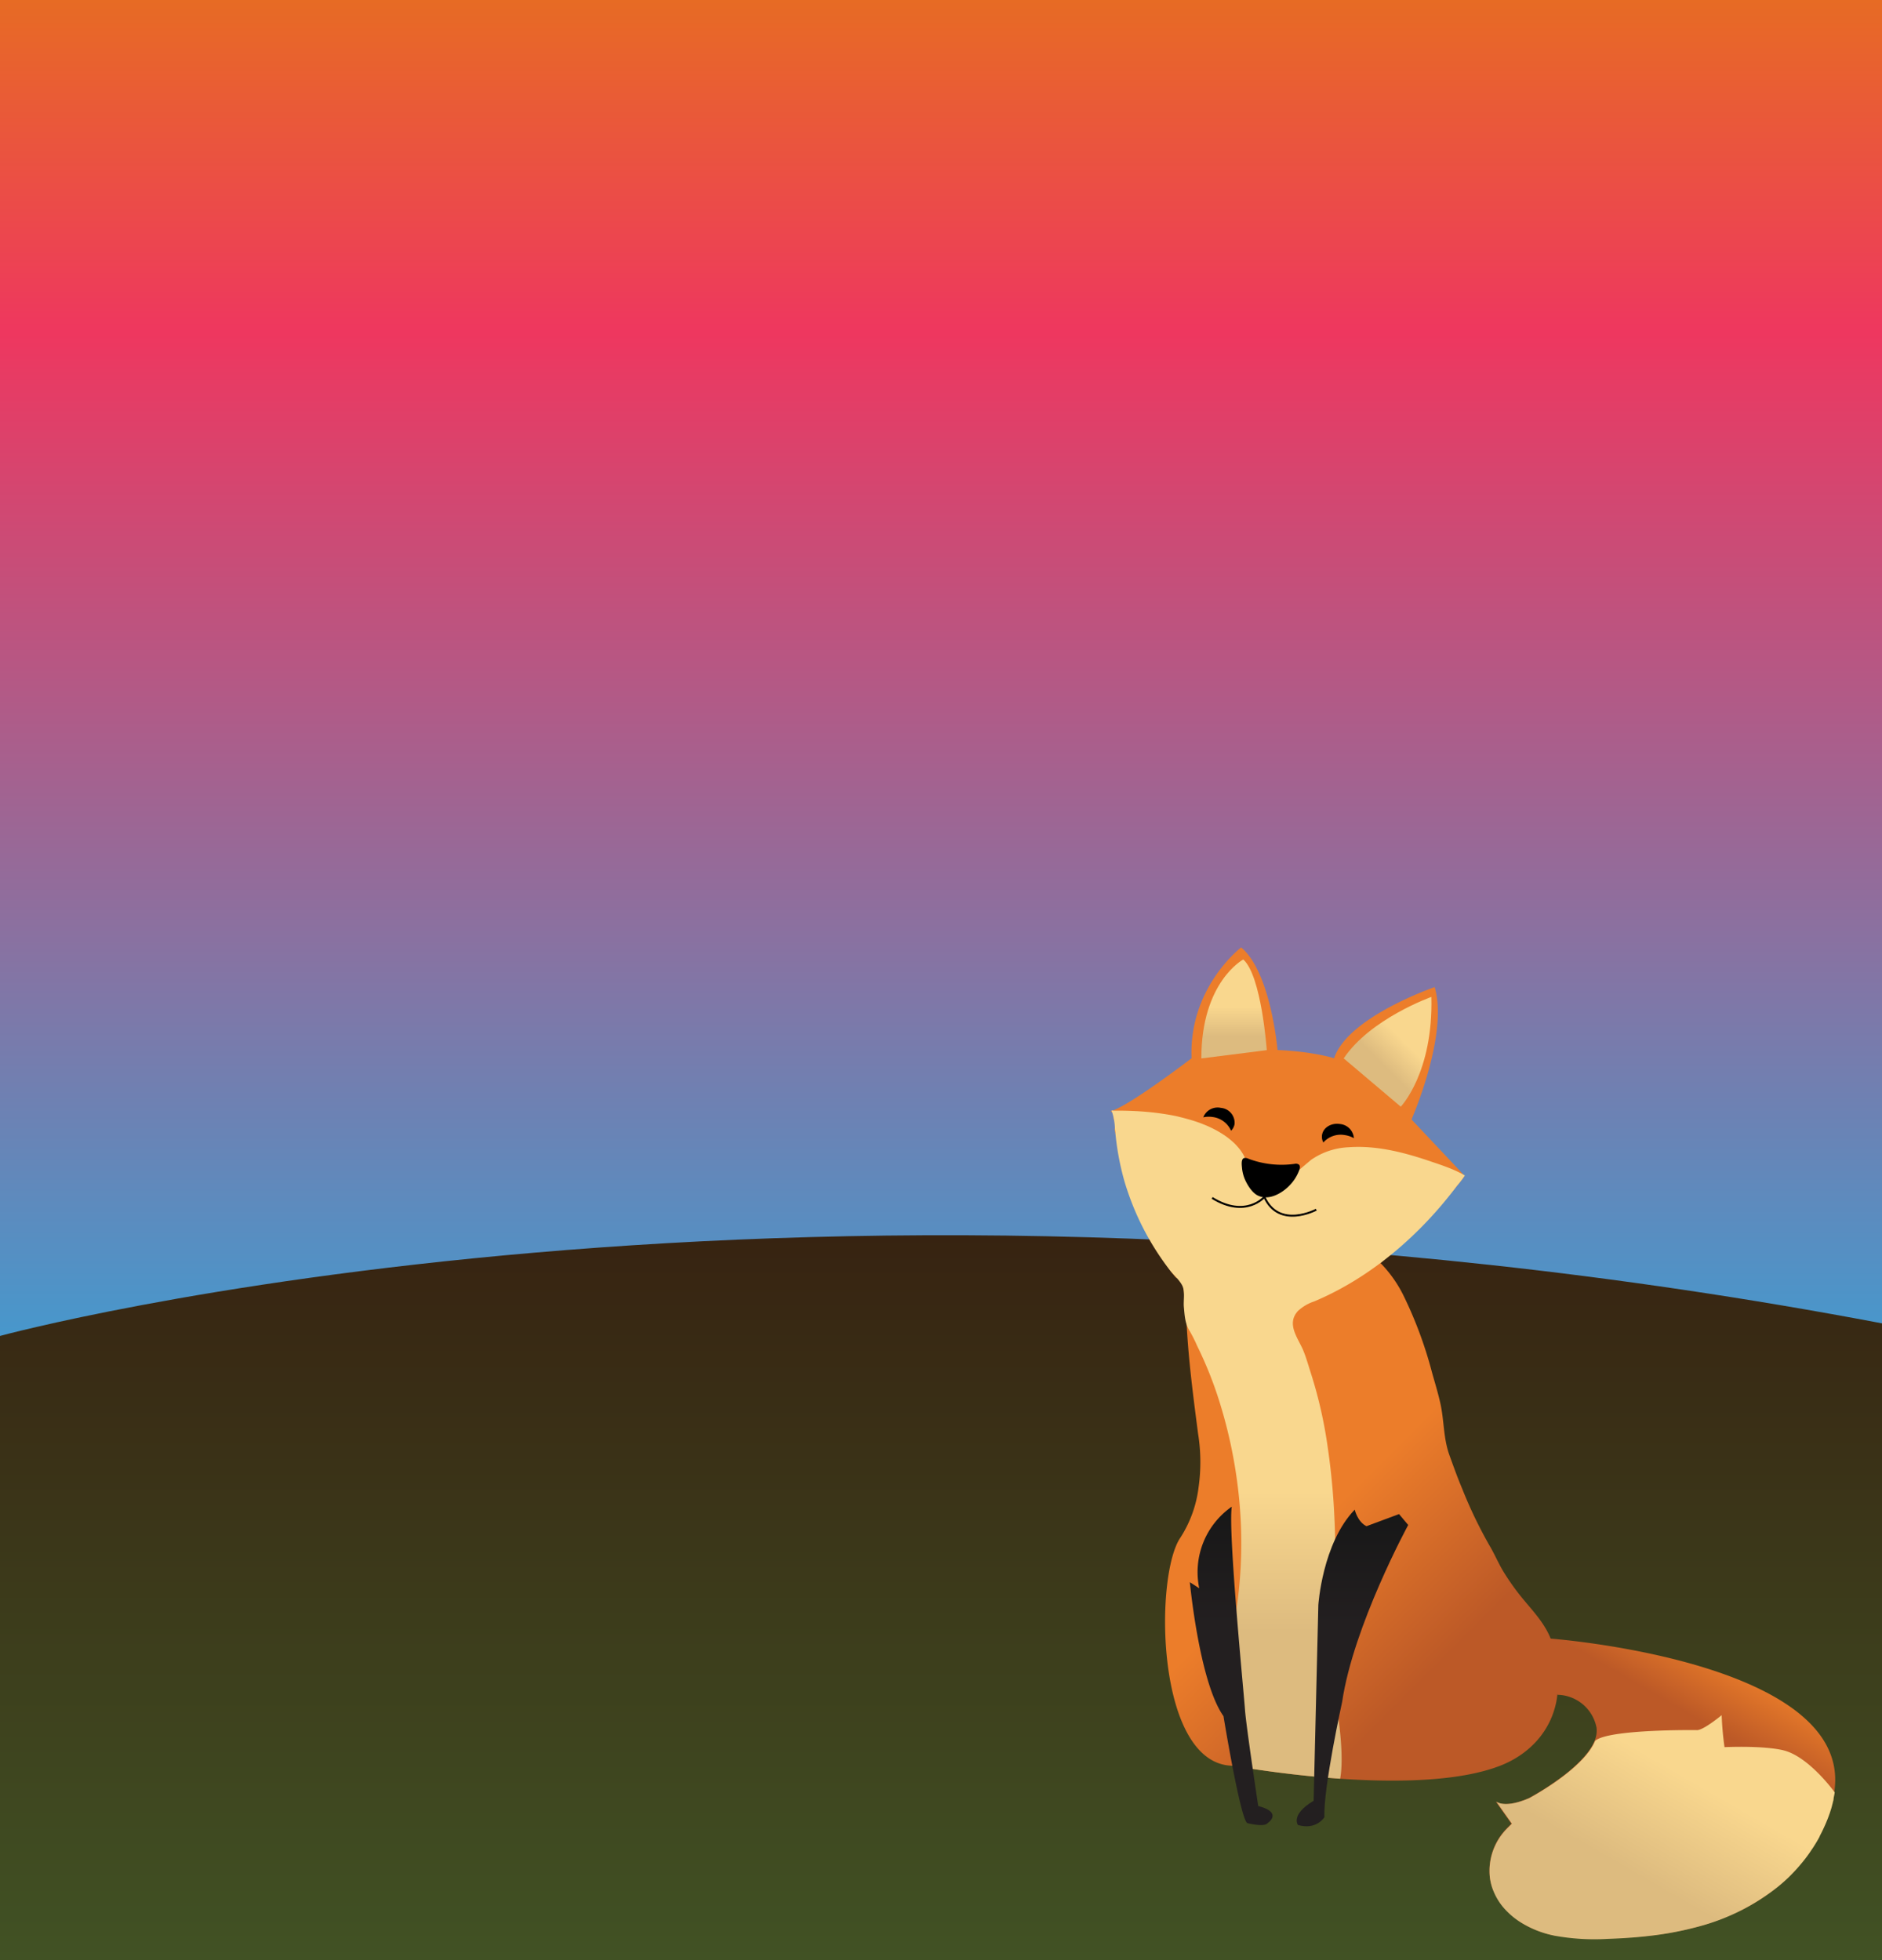 <svg id="Layer_1" data-name="Layer 1" xmlns="http://www.w3.org/2000/svg" xmlns:xlink="http://www.w3.org/1999/xlink" viewBox="0 0 480 500"><defs><style>.cls-1{fill:url(#linear-gradient);}.cls-2{fill:url(#linear-gradient-2);}.cls-3{fill:url(#linear-gradient-3);}.cls-4{fill:url(#linear-gradient-4);}.cls-5{fill:url(#linear-gradient-5);}.cls-6{fill:url(#linear-gradient-6);}.cls-7{fill:url(#linear-gradient-7);}.cls-8{fill:url(#linear-gradient-8);}.cls-9{fill:url(#linear-gradient-9);}.cls-10{fill:url(#linear-gradient-10);}.cls-11{fill:none;stroke:#000;stroke-miterlimit:10;stroke-width:0.5px;}</style><linearGradient id="linear-gradient" x1="240" y1="500" x2="240" gradientUnits="userSpaceOnUse"><stop offset="0.22" stop-color="#27aae1"/><stop offset="0.83" stop-color="#ee375f"/><stop offset="1" stop-color="#e76b24"/></linearGradient><linearGradient id="linear-gradient-2" x1="240" y1="500" x2="240" y2="315.09" gradientUnits="userSpaceOnUse"><stop offset="0" stop-color="#415224"/><stop offset="1" stop-color="#372311"/></linearGradient><linearGradient id="linear-gradient-3" x1="82.59" y1="424.56" x2="221.57" y2="285.59" gradientTransform="matrix(-1, 0, 0, 1, 494.05, 0)" gradientUnits="userSpaceOnUse"><stop offset="0.16" stop-color="#bc5927"/><stop offset="0.4" stop-color="#ec7d2a"/></linearGradient><linearGradient id="linear-gradient-4" x1="165.5" y1="453.69" x2="165.5" y2="283.3" gradientTransform="matrix(-1, 0, 0, 1, 494.05, 0)" gradientUnits="userSpaceOnUse"><stop offset="0.22" stop-color="#ddbb7f"/><stop offset="0.43" stop-color="#f9d78e"/></linearGradient><linearGradient id="linear-gradient-5" x1="149.11" y1="385.03" x2="149.11" y2="465.82" gradientTransform="matrix(-1, 0, 0, 1, 494.05, 0)" gradientUnits="userSpaceOnUse"><stop offset="0" stop-color="#171717"/><stop offset="0.36" stop-color="#231f20"/></linearGradient><linearGradient id="linear-gradient-6" x1="180.03" y1="384.33" x2="180.03" y2="465.55" gradientTransform="matrix(-1, 0, 0, 1, 494.05, 0)" gradientUnits="userSpaceOnUse"><stop offset="0" stop-color="#171717"/><stop offset="0.37" stop-color="#231f20"/></linearGradient><linearGradient id="linear-gradient-7" x1="144.8" y1="276.54" x2="125.78" y2="257.52" gradientTransform="matrix(-1, 0, 0, 1, 494.05, 0)" gradientUnits="userSpaceOnUse"><stop offset="0.22" stop-color="#ddbb7f"/><stop offset="0.52" stop-color="#f9d78e"/></linearGradient><linearGradient id="linear-gradient-8" x1="179.33" y1="269.99" x2="179.33" y2="244.75" xlink:href="#linear-gradient-7"/><linearGradient id="linear-gradient-9" x1="95.2" y1="496.7" x2="54.05" y2="425.44" gradientTransform="matrix(-1, 0, 0, 1, 494.05, 0)" gradientUnits="userSpaceOnUse"><stop offset="0.82" stop-color="#bc5927"/><stop offset="1" stop-color="#e37729"/><stop offset="1" stop-color="#ec7d2a"/></linearGradient><linearGradient id="linear-gradient-10" x1="91.34" y1="498.93" x2="55.34" y2="436.57" gradientTransform="matrix(-1, 0, 0, 1, 494.05, 0)" gradientUnits="userSpaceOnUse"><stop offset="0.35" stop-color="#ddbb7f"/><stop offset="0.74" stop-color="#f9d78e"/></linearGradient></defs><title>banner-cel</title><rect class="cls-1" width="480" height="500"/><path class="cls-2" d="M0,340.78s203.78-55.6,480-3.21V500H0Z"/><path class="cls-3" d="M301.08,392.2c-6.75,9.7-6.33,58.22,13.5,58.22l1.77.31c3.92.65,13.91,2.18,25.47,3,13.91.95,30.1.8,40.68-3.27,7.38-2.84,12.93-8.64,14.46-16.5a30.47,30.47,0,0,0-1.19-15.18c-1.47-4.5-5-8-7.88-11.57a61.18,61.18,0,0,1-4.37-6.2c-1.35-2.19-2.32-4.58-3.63-6.77a115.38,115.38,0,0,1-7-14.58c-1.18-2.8-2.2-5.65-3.23-8.51-1.55-4.31-1.32-8.75-2.29-13.13-.58-2.63-1.4-5.29-2.13-7.89a105.16,105.16,0,0,0-7.08-19.24,32.34,32.34,0,0,0-5.74-8.37c-.1-.11-.21-.21-.32-.31l.57-.54s0,0,0,0,.26-.23.42-.39l0,0,.89-.83.16-.17c3.67-3.49,11.32-10.84,15.9-15.9l.08-.08.1-.12.21-.25.39-.47.18-.22.37-.45.15-.19c.64-.8,1.25-1.57,1.64-2.08.09-.12.17-.23.24-.31a.13.13,0,0,1,0-.05s0,0,0-.06l.11-.2-13.51-14.34s9.51-21.63,5.91-33.76c0,0-22.2,7.6-25.65,18.15,0,0-5.15-1.7-14.43-2.11,0,0-1.68-19.84-9.28-26.16,0,0-13.36,10.14-12.65,28.27,0,0-15.94,12.22-20.58,13.49,0,.07.39.33.41.4s.26.33.3.54-.09.61,0,.95.44.93.54,1.38-.39,1.08-.26,1.63.31,1.3.47,1.95.36,1.45.55,2.17.42,1.59.64,2.38.47,1.7.72,2.54.53,1.78.8,2.67.58,1.85.89,2.76.63,1.88,1,2.82.69,1.89,1,2.83.73,1.89,1.12,2.82.79,1.85,1.21,2.77.83,1.79,1.28,2.67.88,1.71,1.36,2.55.93,1.61,1.44,2.39,1,1.48,1.51,2.19,1,1.33,1.59,2c.24.26.48-.1.73.15s.29.27.42.39a3.77,3.77,0,0,1,.42.6A11.56,11.56,0,0,1,302,330c.11,1.12.46,2.14.48,3.27.26,10.88,1.69,21.68,3.09,32.46a45.53,45.53,0,0,1,.14,13.54A30.57,30.57,0,0,1,301.08,392.2Z"/><path class="cls-4" d="M286.76,301.24c.26.91.55,1.81.86,2.71a69.17,69.17,0,0,0,10.63,19.9c1,1.33,2.58,2.64,3.31,4.14s.23,3.78.38,5.39c.2,2.14.29,4.31,1.48,6.13a36.3,36.3,0,0,1,1.88,3.74,99.23,99.23,0,0,1,6.13,15.65,120.61,120.61,0,0,1,4,18.31,118,118,0,0,1,1,22.54c-.2,3.64-.56,7.28-1.09,10.89L314,435.94l2.34,14.79c3.92.65,13.91,2.18,25.46,3,.6-3.13.72-9.41-1.42-22-4-23.66,0-1.41,0-1.41v-25c.11-1.74.15-3.48.17-5.22q.1-6.65-.23-13.29a178.17,178.17,0,0,0-1.72-17.85,113.77,113.77,0,0,0-4.32-18.86c-.6-1.85-1.13-3.79-1.87-5.58-1.34-3.22-4.42-6.79-1.35-10.13a11.25,11.25,0,0,1,4.11-2.41c14.48-6.08,27.07-17,36.44-29.51a25.63,25.63,0,0,0,2-2.62c-3-1.77-6.67-2.88-9.95-4-6.27-2.07-13-3.7-19.69-3.2a18.1,18.1,0,0,0-9.59,3.22l-11,9.28-5.91-9.85a.85.85,0,0,1-.06-.17c-.07-.16-.16-.32-.24-.48s-.29-.51-.45-.75a11.07,11.07,0,0,0-.7-.95c-.32-.39-.65-.76-1-1.12s-.88-.83-1.35-1.21a18.13,18.13,0,0,0-1.75-1.27,24.79,24.79,0,0,0-2.18-1.27,27.83,27.83,0,0,0-2.66-1.22c-1-.42-2.11-.79-3.18-1.12-1.24-.37-2.5-.69-3.76-1-1.45-.31-2.91-.55-4.37-.75-1.67-.23-3.35-.39-5-.5q-2.86-.18-5.73-.18H284c-.1,0-.46-.1-.5,0s.16.41.18.49a15.24,15.24,0,0,1,.67,3.85c0,.52.15,1.05.15,1.58A68.57,68.57,0,0,0,286.76,301.24Z"/><path class="cls-5" d="M359.16,389s-14,25.73-16.85,45.14c0,0-4.81,21.8-4.52,29.39,0,0-2,3.38-6.75,2,0,0-2-2.6,4-6.18l1.2-49.93s1-15.75,9.28-24.33c0,0,.7,3.1,3,4.22l8.3-3.09Z"/><path class="cls-6" d="M314.16,384.33a20.34,20.34,0,0,0-8.3,20.81l-2.39-1.55s2.39,25.46,8.58,34.18c0,0,4.22,25.87,6.05,27.28,0,0,4.36,1.13,5.2,0,0,0,4.08-2.67-2.39-4.36,0,0-3.09-20.39-3.38-24.61S313.18,390.66,314.16,384.33Z"/><path d="M331.33,297.11a1.31,1.31,0,0,0-1.16-.22,24,24,0,0,1-11.73-1.3,1.88,1.88,0,0,0-1.08-.2c-.89.19-.65,1.86-.59,2.5a9.65,9.65,0,0,0,.91,3.33c.63,1.33,1.8,3.14,3.2,3.78,2.8,1.3,6.07-.61,8-2.59a11,11,0,0,0,2.55-4.1C331.59,297.74,331.55,297.34,331.33,297.11Z"/><path d="M337.18,289.53a3.06,3.06,0,0,0,.34,1.9,5.9,5.9,0,0,1,5.5-1.88,6.35,6.35,0,0,1,2.29.79,3.91,3.91,0,0,0-3.55-3.62C339.52,286.37,337.47,287.63,337.18,289.53Z"/><path d="M314.88,286.7a3.09,3.09,0,0,1-.9,1.73,5.92,5.92,0,0,0-4.67-3.49,6.52,6.52,0,0,0-2.42.07,3.93,3.93,0,0,1,4.49-2.41A3.84,3.84,0,0,1,314.88,286.7Z"/><path class="cls-7" d="M357.26,282.3s8.31-8.63,7.81-28c0,0-15.59,5.54-22.36,15.68Z"/><path class="cls-8" d="M323.09,267.88s-1.34-19-6-23.13c0,0-10.69,5.66-10.69,25.24Z"/><path class="cls-9" d="M380,479a14.74,14.74,0,0,0,.52,2.33,12,12,0,0,0,.59,1.32c.13.26.26.52.41.77a22.43,22.43,0,0,0,2.94,3.89,4.59,4.59,0,0,0,.53.56,2.08,2.08,0,0,0,.21.21c.14.13.25.25.39.36.36.36.73.7,1.11,1s.47.41.71.6a25.53,25.53,0,0,0,8.81,3.63l.37.08,2.25.2.63.05c1,.06,2,.14,3,.18.56,0,1.14.06,1.71.08.38,0,.76,0,1.14.05.58,0,1.14,0,1.73.05l2,0h.31c1.8,0,3.55,0,5.24-.14h.3c.62,0,1.24-.07,1.86-.1l2.08-.17.89-.08.51-.06c.71-.06,1.4-.14,2.08-.24,1.61-.2,3.22-.46,4.81-.76l2-.41c.69-.15,1.36-.31,2-.48,1.1-.25,2.16-.55,3.21-.86l.06,0a57.8,57.8,0,0,0,6-2.14c1.14-.48,2.29-1,3.4-1.55a.36.36,0,0,0,.11,0l1.14-.59c.82-.44,1.64-.9,2.45-1.38s1.57-1,2.34-1.5c.52-.35,1-.71,1.54-1.09s1.13-.85,1.68-1.29a.67.67,0,0,1,.14-.11l.48-.41a3.61,3.61,0,0,1,.3-.25l1-.87h0c.49-.45,1-.91,1.45-1.37l.7-.72.57-.6c.72-.78,1.41-1.58,2.08-2.41.38-.47.74-.94,1.09-1.42s.58-.8.84-1.2.48-.7.71-1.06.46-.73.69-1.11.59-1,.87-1.54l0-.08q.69-1.29,1.29-2.64c.2-.43.38-.87.56-1.31s.37-.93.54-1.41c.06-.18.13-.36.19-.53s.11-.35.16-.5c.17-.52.33-1,.45-1.57.06-.19.1-.37.15-.55s0-.21.07-.32.09-.43.14-.64a.28.28,0,0,1,0-.09s0-.09,0-.13c.11-.5.21-1,.28-1.47,5.28-33.5-72.61-39.25-72.61-39.25l2.05,14.36a10.35,10.35,0,0,1,9.95,8.42,6.69,6.69,0,0,1-.5,3.32c-3,7.32-16.79,14.62-16.79,14.62-6.11,2.65-8.28,1-8.42.86l4,5.67c-.21.2-.42.4-.62.61s-.42.41-.62.62A15.35,15.35,0,0,0,380,479Z"/><path class="cls-10" d="M380,479a14.74,14.74,0,0,0,.52,2.33,15.37,15.37,0,0,0,3.69,6.09,18.92,18.92,0,0,0,3.2,2.66,25.53,25.53,0,0,0,8.81,3.63l.37.08a56.71,56.71,0,0,0,13.34.8c3.26-.11,6.53-.31,9.78-.66l.51-.06a83.17,83.17,0,0,0,13-2.43A54.94,54.94,0,0,0,453.81,481a3.61,3.61,0,0,1,.3-.25l1-.87h0c.49-.45,1-.91,1.45-1.37l.7-.72.57-.6c.72-.78,1.41-1.58,2.08-2.41.38-.47.74-.94,1.09-1.42s.58-.8.84-1.2.48-.7.71-1.06.46-.73.69-1.11.59-1,.87-1.54l0-.08q.69-1.29,1.29-2.64c.2-.43.38-.87.56-1.31s.37-.93.54-1.41c.06-.18.13-.36.19-.53s.11-.35.16-.5c.17-.52.33-1,.45-1.57.06-.19.1-.37.15-.55s0-.21.07-.32.09-.43.14-.64a.28.28,0,0,1,0-.09s0-.09,0-.13c.11-.5.21-1,.28-1.47-.34-.49-6.63-9.05-12.93-10.69,0,0-4.08-1.26-15.18-.85a79.77,79.77,0,0,1-.72-8.16s-4.91,4.09-6.46,3.81c0,0-22.4-.27-25.82,2.74-3,7.32-16.79,14.62-16.79,14.62-6.11,2.65-8.28,1-8.42.86l4,5.67c-.21.2-.42.4-.62.61s-.42.41-.62.62A15.35,15.35,0,0,0,380,479Z"/><path class="cls-11" d="M335.71,308.57s-9.46,5.09-13.24-3.24c0,0-4.73,5.55-13.32.24"/></svg>